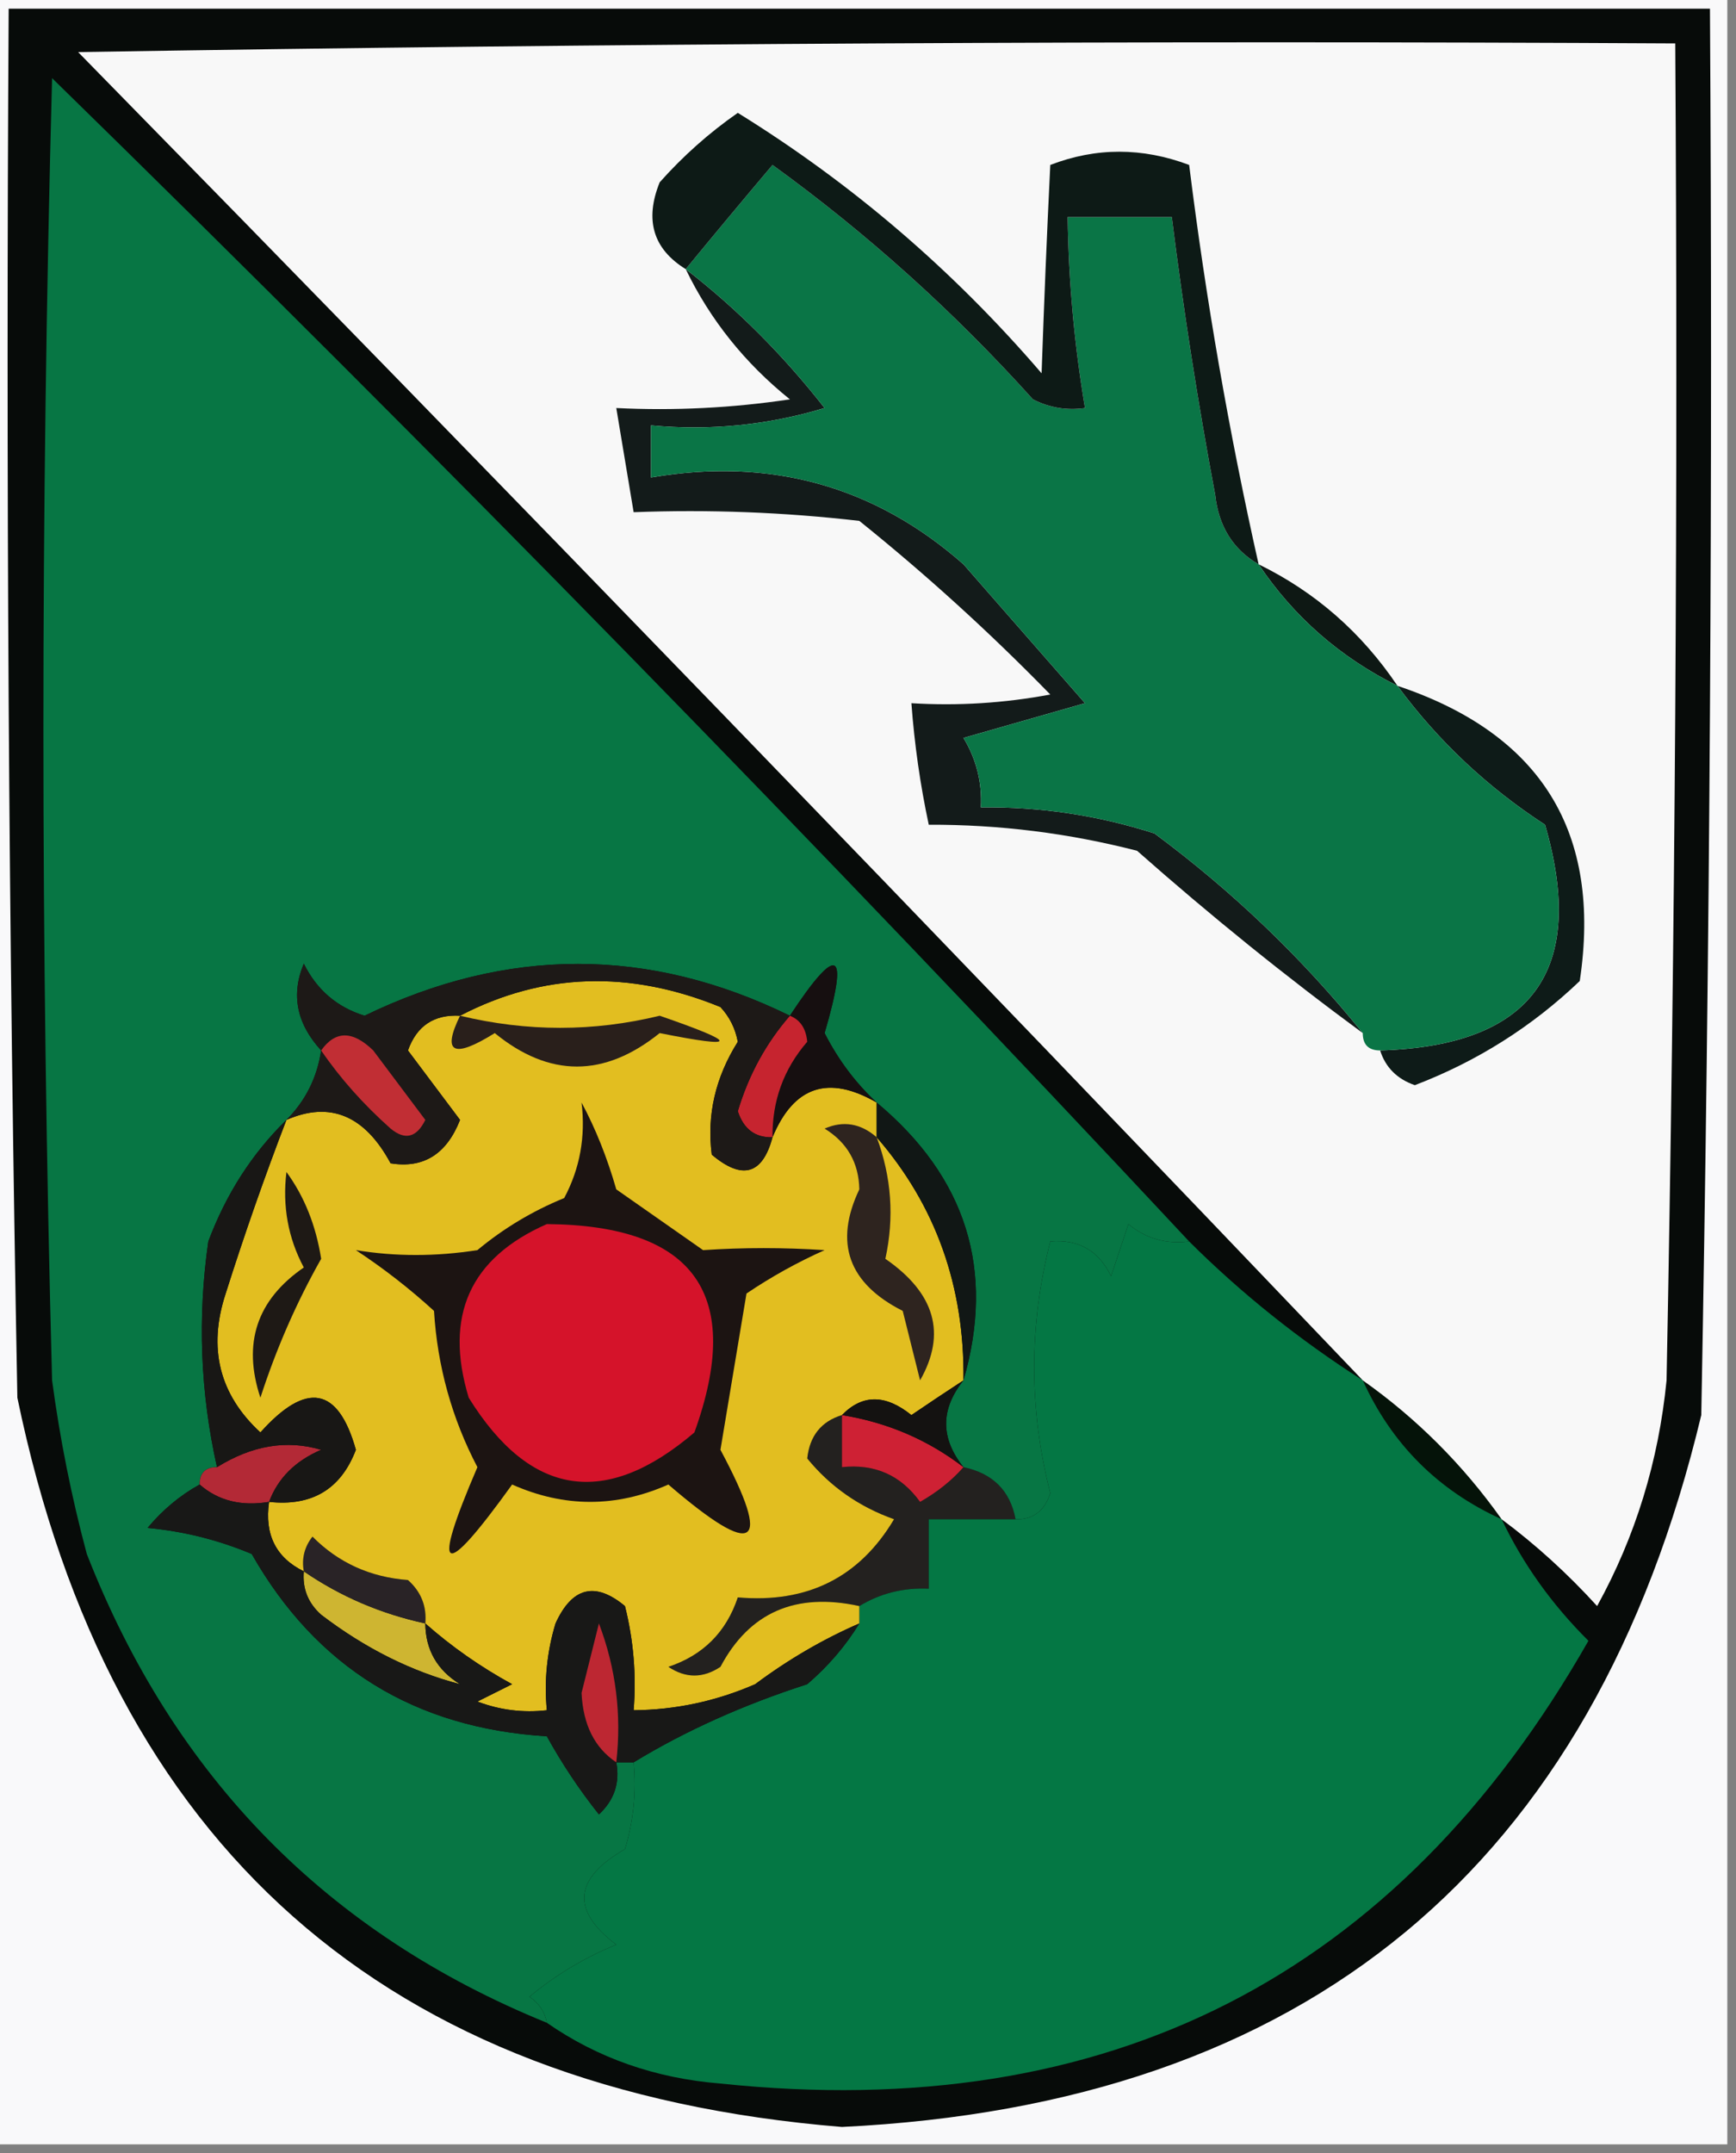 <?xml version="1.0" encoding="UTF-8"?>
<!DOCTYPE svg PUBLIC "-//W3C//DTD SVG 1.1//EN" "http://www.w3.org/Graphics/SVG/1.1/DTD/svg11.dtd">
<svg xmlns="http://www.w3.org/2000/svg" version="1.1" width="100px" height="124px" style="shape-rendering:geometricPrecision; text-rendering:geometricPrecision; image-rendering:optimizeQuality; fill-rule:evenodd; clip-rule:evenodd" xmlns:xlink="http://www.w3.org/1999/xlink">
<rect width="100%" height="100%" fill="#808080" stroke="none"/>
<g><path style="opacity:1" fill="#f9f9fa" d="M -0.5,-0.5 C 32.833,-0.5 66.167,-0.5 99.5,-0.5C 99.5,40.833 99.5,82.167 99.5,123.5C 66.167,123.5 32.833,123.5 -0.5,123.5C -0.5,82.167 -0.5,40.833 -0.5,-0.5 Z"/></g>
<g><path style="opacity:1" fill="#070b09" d="M 0.5,0.5 C 33.167,0.5 65.833,0.5 98.5,0.5C 98.667,27.502 98.5,54.502 98,81.5C 91.772,107.535 75.272,121.202 48.5,122.5C 22.184,120.35 6.35,106.35 1,80.5C 0.5,53.835 0.333,27.169 0.5,0.5 Z"/></g>
<g><path style="opacity:1" fill="#ceb531" d="M 17.5,90.5 C 19.611,91.949 21.944,92.949 24.5,93.5C 24.511,95.017 25.177,96.184 26.5,97C 23.701,96.268 21.035,94.934 18.5,93C 17.748,92.329 17.414,91.496 17.5,90.5 Z"/></g>
<g><path style="opacity:1" fill="#292326" d="M 24.5,93.5 C 21.944,92.949 19.611,91.949 17.5,90.5C 17.369,89.761 17.536,89.094 18,88.5C 19.491,90.004 21.324,90.837 23.5,91C 24.252,91.671 24.586,92.504 24.5,93.5 Z"/></g>
<g><path style="opacity:1" fill="#23211f" d="M 48.5,81.5 C 48.5,82.5 48.5,83.5 48.5,84.5C 50.39,84.296 51.89,84.963 53,86.5C 53.995,85.934 54.828,85.267 55.5,84.5C 57.19,84.856 58.19,85.856 58.5,87.5C 56.833,87.5 55.167,87.5 53.5,87.5C 53.5,88.833 53.5,90.167 53.5,91.5C 52.041,91.433 50.708,91.766 49.5,92.5C 45.831,91.697 43.164,92.864 41.5,96C 40.5,96.667 39.5,96.667 38.5,96C 40.5,95.333 41.833,94 42.5,92C 46.506,92.35 49.506,90.85 51.5,87.5C 49.483,86.781 47.817,85.614 46.5,84C 46.639,82.699 47.305,81.866 48.5,81.5 Z"/></g>
<g><path style="opacity:1" fill="#051309" d="M 78.5,79.5 C 81.605,81.694 84.272,84.36 86.5,87.5C 82.833,85.833 80.167,83.167 78.5,79.5 Z"/></g>
<g><path style="opacity:1" fill="#047744" d="M 68.5,71.5 C 71.496,74.486 74.829,77.153 78.5,79.5C 80.167,83.167 82.833,85.833 86.5,87.5C 87.728,90.075 89.395,92.408 91.5,94.5C 80.486,113.841 63.819,122.341 41.5,120C 37.755,119.698 34.422,118.531 31.5,116.5C 31.389,115.883 31.056,115.383 30.5,115C 32.001,113.748 33.667,112.748 35.5,112C 32.882,110.026 33.048,108.193 36,106.5C 36.493,104.866 36.66,103.199 36.5,101.5C 39.469,99.692 42.802,98.192 46.5,97C 47.71,95.961 48.71,94.794 49.5,93.5C 49.5,93.167 49.5,92.833 49.5,92.5C 50.708,91.766 52.041,91.433 53.5,91.5C 53.5,90.167 53.5,88.833 53.5,87.5C 55.167,87.5 56.833,87.5 58.5,87.5C 59.497,87.53 60.164,87.03 60.5,86C 59.266,81.169 59.266,76.336 60.5,71.5C 62.124,71.36 63.29,72.027 64,73.5C 64.333,72.5 64.667,71.5 65,70.5C 66.011,71.337 67.178,71.67 68.5,71.5 Z"/></g>
<g><path style="opacity:1" fill="#e2be20" d="M 44.5,65.5 C 45.721,62.558 47.721,61.891 50.5,63.5C 50.5,64.167 50.5,64.833 50.5,65.5C 53.901,69.419 55.567,74.086 55.5,79.5C 54.518,80.141 53.518,80.808 52.5,81.5C 51.005,80.295 49.672,80.295 48.5,81.5C 47.305,81.866 46.639,82.699 46.5,84C 47.817,85.614 49.483,86.781 51.5,87.5C 49.506,90.85 46.506,92.35 42.5,92C 41.833,94 40.5,95.333 38.5,96C 39.5,96.667 40.5,96.667 41.5,96C 43.164,92.864 45.831,91.697 49.5,92.5C 49.5,92.833 49.5,93.167 49.5,93.5C 47.405,94.412 45.405,95.579 43.5,97C 41.26,97.977 38.927,98.477 36.5,98.5C 36.662,96.473 36.495,94.473 36,92.5C 34.286,91.075 32.953,91.408 32,93.5C 31.506,95.134 31.34,96.801 31.5,98.5C 30.127,98.657 28.793,98.49 27.5,98C 28.167,97.667 28.833,97.333 29.5,97C 27.677,96.003 26.01,94.836 24.5,93.5C 24.586,92.504 24.252,91.671 23.5,91C 21.324,90.837 19.491,90.004 18,88.5C 17.536,89.094 17.369,89.761 17.5,90.5C 15.896,89.713 15.229,88.38 15.5,86.5C 17.971,86.767 19.638,85.767 20.5,83.5C 19.484,79.869 17.65,79.536 15,82.5C 12.632,80.316 11.965,77.649 13,74.5C 14.075,71.106 15.242,67.772 16.5,64.5C 19.012,63.404 21.012,64.238 22.5,67C 24.391,67.309 25.725,66.475 26.5,64.5C 25.5,63.167 24.5,61.833 23.5,60.5C 24.005,59.081 25.005,58.415 26.5,58.5C 31.262,56.023 36.262,55.856 41.5,58C 42.022,58.561 42.355,59.228 42.5,60C 41.209,62.05 40.709,64.217 41,66.5C 42.757,67.985 43.923,67.652 44.5,65.5 Z"/></g>
<g><path style="opacity:1" fill="#1c1412" d="M 33.5,63.5 C 34.306,64.997 34.972,66.664 35.5,68.5C 37.167,69.667 38.833,70.833 40.5,72C 42.811,71.845 45.144,71.845 47.5,72C 45.919,72.707 44.419,73.54 43,74.5C 42.5,77.5 42,80.5 41.5,83.5C 44.528,89.16 43.528,89.826 38.5,85.5C 35.5,86.833 32.5,86.833 29.5,85.5C 25.473,91.102 24.806,90.769 27.5,84.5C 26.03,81.692 25.197,78.692 25,75.5C 23.59,74.213 22.09,73.046 20.5,72C 22.769,72.374 25.102,72.374 27.5,72C 29.001,70.749 30.668,69.749 32.5,69C 33.406,67.3 33.739,65.467 33.5,63.5 Z"/></g>
<g><path style="opacity:1" fill="#077644" d="M 68.5,71.5 C 67.178,71.67 66.011,71.337 65,70.5C 64.667,71.5 64.333,72.5 64,73.5C 63.29,72.027 62.124,71.36 60.5,71.5C 59.266,76.336 59.266,81.169 60.5,86C 60.164,87.03 59.497,87.53 58.5,87.5C 58.19,85.856 57.19,84.856 55.5,84.5C 54.167,82.833 54.167,81.167 55.5,79.5C 57.334,73.146 55.667,67.813 50.5,63.5C 49.286,62.374 48.286,61.041 47.5,59.5C 48.917,54.659 48.251,54.326 45.5,58.5C 37.378,54.521 29.212,54.521 21,58.5C 19.416,58.012 18.249,57.012 17.5,55.5C 16.753,57.289 17.086,58.956 18.5,60.5C 18.267,62.062 17.601,63.395 16.5,64.5C 14.526,66.428 13.026,68.761 12,71.5C 11.371,75.871 11.537,80.204 12.5,84.5C 11.833,84.5 11.5,84.833 11.5,85.5C 10.373,86.122 9.373,86.955 8.5,88C 10.577,88.192 12.577,88.692 14.5,89.5C 18.221,96.033 23.888,99.533 31.5,100C 32.376,101.586 33.376,103.086 34.5,104.5C 35.386,103.675 35.719,102.675 35.5,101.5C 35.833,101.5 36.167,101.5 36.5,101.5C 36.66,103.199 36.493,104.866 36,106.5C 33.048,108.193 32.882,110.026 35.5,112C 33.667,112.748 32.001,113.748 30.5,115C 31.056,115.383 31.389,115.883 31.5,116.5C 18.863,111.362 10.03,102.362 5,89.5C 4.118,86.21 3.452,82.877 3,79.5C 2.333,54.5 2.333,29.5 3,4.5C 25.398,26.397 47.232,48.73 68.5,71.5 Z"/></g>
<g><path style="opacity:1" fill="#b32936" d="M 15.5,86.5 C 13.901,86.768 12.568,86.434 11.5,85.5C 11.5,84.833 11.833,84.5 12.5,84.5C 14.519,83.245 16.519,82.911 18.5,83.5C 17.006,84.141 16.006,85.141 15.5,86.5 Z"/></g>
<g><path style="opacity:1" fill="#ce2134" d="M 48.5,81.5 C 51.119,81.925 53.453,82.925 55.5,84.5C 54.828,85.267 53.995,85.934 53,86.5C 51.89,84.963 50.39,84.296 48.5,84.5C 48.5,83.5 48.5,82.5 48.5,81.5 Z"/></g>
<g><path style="opacity:1" fill="#181715" d="M 16.5,64.5 C 15.242,67.772 14.075,71.106 13,74.5C 11.965,77.649 12.632,80.316 15,82.5C 17.65,79.536 19.484,79.869 20.5,83.5C 19.638,85.767 17.971,86.767 15.5,86.5C 16.006,85.141 17.006,84.141 18.5,83.5C 16.519,82.911 14.519,83.245 12.5,84.5C 11.537,80.204 11.371,75.871 12,71.5C 13.026,68.761 14.526,66.428 16.5,64.5 Z"/></g>
<g><path style="opacity:1" fill="#141211" d="M 55.5,79.5 C 54.167,81.167 54.167,82.833 55.5,84.5C 53.453,82.925 51.119,81.925 48.5,81.5C 49.672,80.295 51.005,80.295 52.5,81.5C 53.518,80.808 54.518,80.141 55.5,79.5 Z"/></g>
<g><path style="opacity:1" fill="#d5132a" d="M 31.5,70.5 C 40.028,70.57 42.861,74.57 40,82.5C 34.879,86.875 30.545,86.209 27,80.5C 25.571,75.783 27.071,72.45 31.5,70.5 Z"/></g>
<g><path style="opacity:1" fill="#1e1915" d="M 16.5,67.5 C 17.532,68.912 18.199,70.578 18.5,72.5C 17.078,75.014 15.912,77.681 15,80.5C 13.96,77.364 14.793,74.864 17.5,73C 16.594,71.3 16.261,69.467 16.5,67.5 Z"/></g>
<g><path style="opacity:1" fill="#111715" d="M 50.5,63.5 C 55.667,67.813 57.334,73.146 55.5,79.5C 55.567,74.086 53.901,69.419 50.5,65.5C 50.5,64.833 50.5,64.167 50.5,63.5 Z"/></g>
<g><path style="opacity:1" fill="#2e241f" d="M 50.5,65.5 C 51.355,67.787 51.522,70.12 51,72.5C 53.864,74.478 54.531,76.811 53,79.5C 52.667,78.167 52.333,76.833 52,75.5C 48.867,73.914 48.034,71.58 49.5,68.5C 49.471,66.971 48.804,65.804 47.5,65C 48.577,64.53 49.577,64.697 50.5,65.5 Z"/></g>
<g><path style="opacity:1" fill="#160f10" d="M 50.5,63.5 C 47.721,61.891 45.721,62.558 44.5,65.5C 44.477,63.4 45.144,61.567 46.5,60C 46.43,59.235 46.097,58.735 45.5,58.5C 48.251,54.326 48.917,54.659 47.5,59.5C 48.286,61.041 49.286,62.374 50.5,63.5 Z"/></g>
<g><path style="opacity:1" fill="#c6242f" d="M 45.5,58.5 C 46.097,58.735 46.43,59.235 46.5,60C 45.144,61.567 44.477,63.4 44.5,65.5C 43.503,65.53 42.836,65.03 42.5,64C 43.124,61.915 44.124,60.082 45.5,58.5 Z"/></g>
<g><path style="opacity:1" fill="#1d1917" d="M 45.5,58.5 C 44.124,60.082 43.124,61.915 42.5,64C 42.836,65.03 43.503,65.53 44.5,65.5C 43.923,67.652 42.757,67.985 41,66.5C 40.709,64.217 41.209,62.05 42.5,60C 42.355,59.228 42.022,58.561 41.5,58C 36.262,55.856 31.262,56.023 26.5,58.5C 25.005,58.415 24.005,59.081 23.5,60.5C 24.5,61.833 25.5,63.167 26.5,64.5C 25.725,66.475 24.391,67.309 22.5,67C 21.012,64.238 19.012,63.404 16.5,64.5C 17.601,63.395 18.267,62.062 18.5,60.5C 17.086,58.956 16.753,57.289 17.5,55.5C 18.249,57.012 19.416,58.012 21,58.5C 29.212,54.521 37.378,54.521 45.5,58.5 Z"/></g>
<g><path style="opacity:1" fill="#c12e34" d="M 18.5,60.5 C 19.313,59.347 20.313,59.347 21.5,60.5C 22.5,61.833 23.5,63.167 24.5,64.5C 23.998,65.521 23.332,65.688 22.5,65C 20.93,63.603 19.596,62.103 18.5,60.5 Z"/></g>
<g><path style="opacity:1" fill="#291f1b" d="M 26.5,58.5 C 30.359,59.429 34.192,59.429 38,58.5C 42.599,60.086 42.599,60.419 38,59.5C 34.81,62.069 31.644,62.069 28.5,59.5C 26.114,60.988 25.448,60.655 26.5,58.5 Z"/></g>
<g><path style="opacity:1" fill="#f8f8f8" d="M 86.5,87.5 C 84.272,84.36 81.605,81.694 78.5,79.5C 54.036,53.869 29.37,28.369 4.5,3C 35.165,2.5 65.832,2.333 96.5,2.5C 96.667,28.169 96.5,53.836 96,79.5C 95.54,84.164 94.207,88.497 92,92.5C 90.296,90.627 88.463,88.96 86.5,87.5 Z"/></g>
<g><path style="opacity:1" fill="#131b1a" d="M 39.5,15.5 C 42.431,17.764 45.097,20.431 47.5,23.5C 44.232,24.487 40.898,24.82 37.5,24.5C 37.5,25.5 37.5,26.5 37.5,27.5C 44.381,26.323 50.381,27.99 55.5,32.5C 57.833,35.167 60.167,37.833 62.5,40.5C 60.167,41.167 57.833,41.833 55.5,42.5C 56.246,43.736 56.579,45.069 56.5,46.5C 59.91,46.457 63.243,46.957 66.5,48C 71.002,51.336 75.002,55.169 78.5,59.5C 74.06,56.236 69.727,52.736 65.5,49C 61.56,47.985 57.56,47.485 53.5,47.5C 53.007,45.194 52.674,42.861 52.5,40.5C 55.187,40.664 57.854,40.497 60.5,40C 57.023,36.433 53.356,33.1 49.5,30C 45.179,29.501 40.846,29.334 36.5,29.5C 36.167,27.5 35.833,25.5 35.5,23.5C 38.85,23.665 42.183,23.498 45.5,23C 42.906,20.913 40.906,18.413 39.5,15.5 Z"/></g>
<g><path style="opacity:1" fill="#0e1b18" d="M 80.5,39.5 C 88.783,42.271 92.283,47.938 91,56.5C 88.255,59.125 85.089,61.125 81.5,62.5C 80.478,62.145 79.811,61.478 79.5,60.5C 88.266,60.236 91.432,55.903 89,47.5C 85.667,45.333 82.834,42.666 80.5,39.5 Z"/></g>
<g><path style="opacity:1" fill="#0e1814" d="M 72.5,32.5 C 75.764,34.094 78.431,36.428 80.5,39.5C 77.19,37.854 74.523,35.52 72.5,32.5 Z"/></g>
<g><path style="opacity:1" fill="#0a7546" d="M 72.5,32.5 C 74.523,35.52 77.19,37.854 80.5,39.5C 82.834,42.666 85.667,45.333 89,47.5C 91.432,55.903 88.266,60.236 79.5,60.5C 78.833,60.5 78.5,60.167 78.5,59.5C 75.002,55.169 71.002,51.336 66.5,48C 63.243,46.957 59.91,46.457 56.5,46.5C 56.579,45.069 56.246,43.736 55.5,42.5C 57.833,41.833 60.167,41.167 62.5,40.5C 60.167,37.833 57.833,35.167 55.5,32.5C 50.381,27.99 44.381,26.323 37.5,27.5C 37.5,26.5 37.5,25.5 37.5,24.5C 40.898,24.82 44.232,24.487 47.5,23.5C 45.097,20.431 42.431,17.764 39.5,15.5C 41.091,13.563 42.758,11.563 44.5,9.5C 49.948,13.445 54.948,17.945 59.5,23C 60.448,23.483 61.448,23.649 62.5,23.5C 61.886,19.865 61.552,16.198 61.5,12.5C 63.5,12.5 65.5,12.5 67.5,12.5C 68.169,17.847 69.002,23.18 70,28.5C 70.2,30.32 71.034,31.653 72.5,32.5 Z"/></g>
<g><path style="opacity:1" fill="#0d1a16" d="M 72.5,32.5 C 71.034,31.653 70.2,30.32 70,28.5C 69.002,23.18 68.169,17.847 67.5,12.5C 65.5,12.5 63.5,12.5 61.5,12.5C 61.552,16.198 61.886,19.865 62.5,23.5C 61.448,23.649 60.448,23.483 59.5,23C 54.948,17.945 49.948,13.445 44.5,9.5C 42.758,11.563 41.091,13.563 39.5,15.5C 37.623,14.341 37.123,12.674 38,10.5C 39.351,8.981 40.851,7.648 42.5,6.5C 49.069,10.564 54.903,15.564 60,21.5C 60.141,17.411 60.308,13.411 60.5,9.5C 63.134,8.484 65.8,8.484 68.5,9.5C 69.463,17.244 70.796,24.911 72.5,32.5 Z"/></g>
<g><path style="opacity:1" fill="#181817" d="M 11.5,85.5 C 12.568,86.434 13.901,86.768 15.5,86.5C 15.229,88.38 15.896,89.713 17.5,90.5C 17.414,91.496 17.748,92.329 18.5,93C 21.035,94.934 23.701,96.268 26.5,97C 25.177,96.184 24.511,95.017 24.5,93.5C 26.01,94.836 27.677,96.003 29.5,97C 28.833,97.333 28.167,97.667 27.5,98C 28.793,98.49 30.127,98.657 31.5,98.5C 31.34,96.801 31.506,95.134 32,93.5C 32.953,91.408 34.286,91.075 36,92.5C 36.495,94.473 36.662,96.473 36.5,98.5C 38.927,98.477 41.26,97.977 43.5,97C 45.405,95.579 47.405,94.412 49.5,93.5C 48.71,94.794 47.71,95.961 46.5,97C 42.802,98.192 39.469,99.692 36.5,101.5C 36.167,101.5 35.833,101.5 35.5,101.5C 35.719,102.675 35.386,103.675 34.5,104.5C 33.376,103.086 32.376,101.586 31.5,100C 23.888,99.533 18.221,96.033 14.5,89.5C 12.577,88.692 10.577,88.192 8.5,88C 9.373,86.955 10.373,86.122 11.5,85.5 Z"/></g>
<g><path style="opacity:1" fill="#bd2732" d="M 35.5,101.5 C 34.252,100.666 33.585,99.333 33.5,97.5C 33.833,96.167 34.167,94.833 34.5,93.5C 35.48,96.087 35.813,98.753 35.5,101.5 Z"/></g>
</svg>
